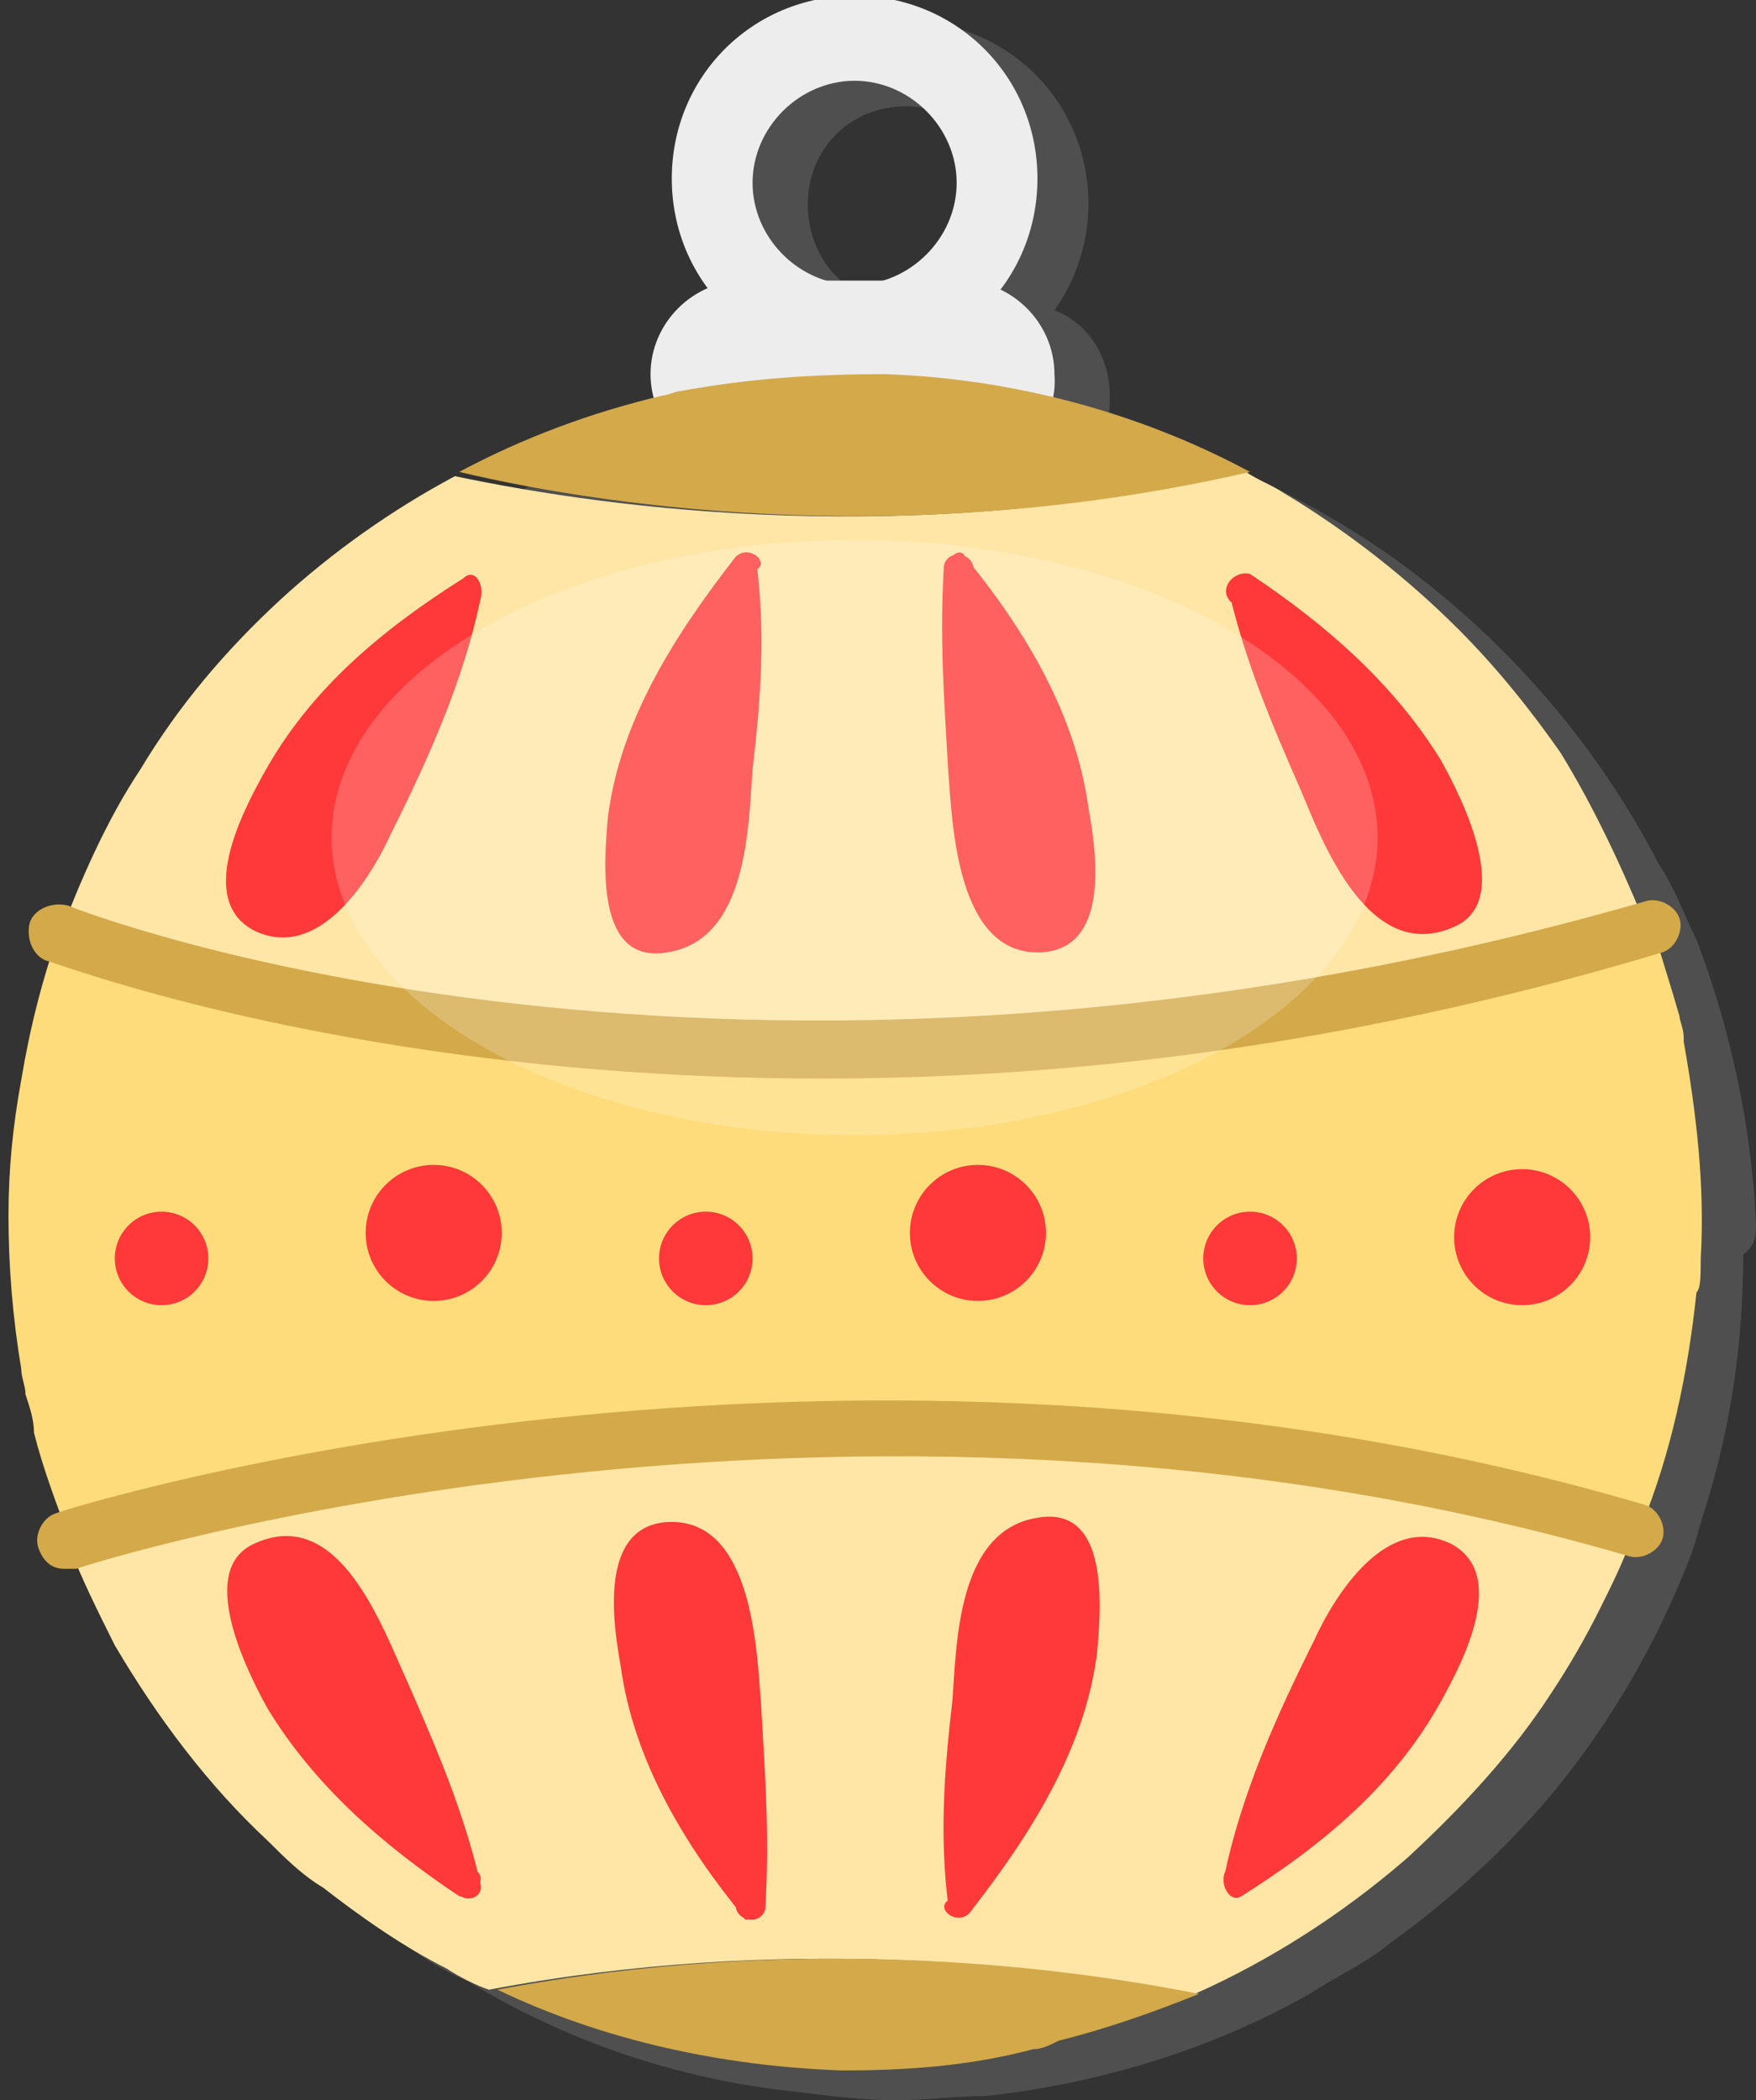 <?xml version="1.0" encoding="utf-8"?>
<!-- Generator: Adobe Illustrator 19.0.0, SVG Export Plug-In . SVG Version: 6.00 Build 0)  -->
<svg version="1.1" id="Layer_1" xmlns="http://www.w3.org/2000/svg" xmlns:xlink="http://www.w3.org/1999/xlink" x="0px" y="0px"
	 viewBox="0 0 41.3 49.4" style="enable-background:new 0 0 41.3 49.4;" xml:space="preserve">
<rect x="0" y="0" width="41.3" height="49.4" fill="#333333" stroke="none"/>
<path id="XMLID_310_" style="opacity:0.4;fill:#7A7A7A;enable-background:new    ;" d="M41.3,28.8c-0.1-2.3-0.6-4.6-1.4-6.7
	c-0.3-0.6-0.5-1.2-0.9-1.8c-1.5-2.9-3.7-5.4-6.4-7.3c-1.9-1.3-4-2.3-6.3-2.9c-0.1,0-0.2,0-0.3-0.1c0.1-0.2,0.1-0.4,0.1-0.7
	c0-0.9-0.5-1.7-1.3-2c0.5-0.7,0.8-1.6,0.8-2.5c0-2.4-1.9-4.3-4.3-4.3c-2.4,0-4.3,1.9-4.3,4.3c0,0.9,0.3,1.8,0.8,2.5
	c-0.8,0.3-1.3,1.1-1.3,2c0,0.2,0,0.5,0.1,0.7c-0.2,0.1-0.4,0.1-0.6,0.1c-1.8,0.5-3.5,1.2-5.1,2.2c-3.3,2-6,4.9-7.7,8.5
	c-0.2,0.4-0.4,0.8-0.6,1.3c-0.8,2.1-1.3,4.3-1.4,6.7c0,0.2,0,0.4,0,0.7c0,2.1,0.3,4.1,0.9,6c0.1,0.5,0.3,0.9,0.5,1.3
	c0.8,1.9,1.8,3.7,3.1,5.3c1,1.2,2.2,2.3,3.4,3.3c0.6,0.5,1.2,0.9,1.9,1.2c2.3,1.4,4.9,2.3,7.7,2.6c0.8,0.1,1.6,0.2,2.4,0.2
	c0.7,0,1.4-0.1,2.1-0.1c2.7-0.3,5.3-1.1,7.6-2.4c0.6-0.4,1.3-0.7,1.9-1.2c1.4-1,2.7-2.2,3.8-3.5c1.4-1.7,2.5-3.6,3.3-5.7
	c0.1-0.3,0.2-0.7,0.3-1c0.6-1.9,0.9-3.9,0.9-6C41.3,29.3,41.3,29,41.3,28.8z M21.3,2.5c1.3,0,2.4,1.1,2.4,2.4c0,1.2-0.9,2.2-2.1,2.3
	H21C19.9,7,19,6.1,19,4.8C19,3.5,20,2.5,21.3,2.5z"/>
<g id="XMLID_474_">
	<path id="XMLID_478_" style="fill:#EDEDED;" d="M22.6,11h-5.1c-1.2,0-2.2-1-2.2-2.2l0,0c0-1.2,1-2.2,2.2-2.2h5.1
		c1.2,0,2.2,1,2.2,2.2l0,0C24.9,10,23.9,11,22.6,11z"/>
	<path id="XMLID_475_" style="fill:#EDEDED;" d="M20.1,8.5c-2.4,0-4.3-1.9-4.3-4.3c0-2.4,1.9-4.3,4.3-4.3c2.4,0,4.3,1.9,4.3,4.3
		C24.4,6.6,22.5,8.5,20.1,8.5z M20.1,1.9c-1.3,0-2.4,1.1-2.4,2.4c0,1.3,1.1,2.4,2.4,2.4s2.4-1.1,2.4-2.4C22.5,3,21.4,1.9,20.1,1.9z"
		/>
</g>
<path id="XMLID_412_" style="fill:#FFE6A6;" d="M38.8,22c-0.6-1.5-1.3-3-2.1-4.3c-0.7-1-1.5-2-2.4-2.9c-1.2-1.2-2.6-2.3-4.1-3.2
	c-0.3-0.2-0.6-0.3-0.9-0.5c-7.8,1.8-14.8,0.9-18.6,0.1c-1.5,0.8-2.9,1.8-4.1,2.9c-1.3,1.2-2.4,2.5-3.3,4c-0.8,1.2-1.4,2.6-1.9,3.9
	C6.3,23.6,20,26.9,38.8,22z"/>
<path id="XMLID_411_" style="fill:#FFDC7B;" d="M40,29.6c0.1-1.7-0.1-3.4-0.4-5.1c0,0,0-0.1,0-0.1c0-0.2-0.1-0.4-0.1-0.5
	c-0.2-0.7-0.4-1.3-0.6-2c-18.8,5-32.5,1.7-37.5,0c-0.4,1.1-0.7,2.3-0.9,3.5c-0.2,1.1-0.3,2.1-0.3,3.2c0,1.2,0.1,2.4,0.3,3.6
	c0,0.2,0.1,0.4,0.1,0.6c0.1,0.3,0.2,0.6,0.2,0.9c0.2,0.8,0.5,1.6,0.8,2.4c18.3-4.8,31.7-1.8,37-0.2c0.7-1.7,1.1-3.6,1.3-5.5
	C40,30.3,40,30,40,29.6z"/>
<path id="XMLID_410_" style="fill:#FFE6A6;" d="M1.6,36.3c0.3,0.8,0.7,1.6,1.1,2.4c1,1.7,2.2,3.3,3.6,4.6c0.4,0.4,0.8,0.8,1.3,1.1
	c0.9,0.7,1.9,1.4,2.9,1.9c0.3,0.2,0.7,0.4,1,0.5c6.9-1.3,13-0.6,16.6,0.1c1.8-0.8,3.5-1.9,5-3.2c1.3-1.2,2.5-2.5,3.4-3.9
	c0.4-0.6,0.8-1.3,1.1-1.9c0.3-0.6,0.6-1.2,0.8-1.8C33.3,34.4,19.9,31.4,1.6,36.3z"/>
<g id="XMLID_406_">
	<path id="XMLID_408_" style="fill:#D3A94A;" d="M29.4,11.1c-2.6-1.4-5.6-2.2-8.6-2.3c-1.6,0-3.2,0.1-4.8,0.4
		c-0.1,0-0.3,0.1-0.4,0.1c-1.7,0.4-3.3,1-4.8,1.8C14.6,12,21.6,12.9,29.4,11.1z"/>
	<path id="XMLID_407_" style="fill:#D3A94A;" d="M11.7,46.8c2.5,1.2,5.3,1.8,8.1,1.9c1.5,0,3-0.1,4.5-0.5c0.2,0,0.4-0.1,0.6-0.2
		c1.2-0.3,2.3-0.7,3.3-1.1C24.7,46.2,18.6,45.5,11.7,46.8z"/>
</g>
<g id="XMLID_380_">
	<g id="XMLID_403_">
		<path id="XMLID_405_" style="fill:#FF3939;" d="M11,13.9c-2.5,1.5-4.8,3.8-5.3,6.7c0,0.2,0,0.3,0,0.5c0.1,0.3,0.4,0.5,0.7,0.5
			C7,21.6,7.6,21.3,8,20.9c0.4-0.4,0.6-1,0.9-1.5c0.6-1.3,1.2-2.6,1.7-3.9L11,13.9z"/>
		<path id="XMLID_404_" style="fill:#FF3939;" d="M10.9,13.6c-1.9,1.2-3.6,2.6-4.7,4.6c-0.5,0.9-1.6,3-0.2,3.7
			c1.5,0.7,2.7-1.2,3.2-2.3c0.9-1.8,1.7-3.6,2.1-5.5c0.1-0.4-0.5-0.6-0.6-0.2c-0.5,2.1-1.4,4-2.3,5.9c-0.3,1-1.1,1.3-2.3,0.9
			c0.1-0.5,0.2-0.9,0.4-1.3c0.3-0.7,0.7-1.4,1.1-2c1-1.3,2.3-2.3,3.6-3.1C11.5,13.9,11.2,13.3,10.9,13.6z"/>
	</g>
	<g id="XMLID_400_">
		<path id="XMLID_402_" style="fill:#FF3939;" d="M17.6,13.3c-1.9,2.3-3.4,5.2-2.9,8.1c0,0.2,0.1,0.3,0.1,0.4
			c0.2,0.3,0.5,0.3,0.8,0.3c0.6-0.1,1-0.6,1.3-1.1c0.2-0.5,0.3-1.1,0.4-1.7c0.1-1.4,0.3-2.8,0.4-4.2L17.6,13.3z"/>
		<path id="XMLID_401_" style="fill:#FF3939;" d="M17.3,13.1c-1.4,1.8-2.7,3.8-3,6.1c-0.1,1.1-0.3,3.5,1.4,3.2c1.9-0.3,1.9-3,2-4.3
			c0.2-1.7,0.3-3.2,0.1-4.8c0-0.4-0.7-0.3-0.6,0.1c0.2,2,0,4.1-0.3,6.1c0,0.6-0.2,1.1-0.5,1.6c-1.3,0.2-1.8-0.3-1.5-1.4
			c0-0.8,0.2-1.6,0.5-2.3c0.5-1.5,1.4-2.8,2.4-4C18.1,13.2,17.6,12.8,17.3,13.1z"/>
	</g>
	<g id="XMLID_397_">
		<path id="XMLID_399_" style="fill:#FF3939;" d="M29.2,13.9c2.5,1.5,4.8,3.8,5.3,6.8c0,0.2,0,0.3,0,0.5c-0.1,0.3-0.4,0.5-0.7,0.5
			c-0.6,0.1-1.2-0.2-1.6-0.7c-0.4-0.4-0.6-1-0.9-1.5c-0.6-1.3-1.2-2.6-1.7-3.9L29.2,13.9z"/>
		<path id="XMLID_398_" style="fill:#FF3939;" d="M29,14.2c1.2,0.7,2.3,1.6,3.2,2.6c0.5,0.6,1,1.3,1.3,2c0.1,0.3,0.4,0.7,0.4,1.1
			c0,0.1,0.1,0.3,0.1,0.4c-0.7,0.9-1.3,1-1.7,0.2c-1.1-1.1-1.5-3-2.1-4.4c-0.3-0.8-0.5-1.5-0.7-2.3c-0.1-0.4-0.7-0.3-0.6,0.1
			c0.4,1.7,1,3.1,1.7,4.7c0.5,1.2,1.6,4.1,3.6,3.2c1.4-0.6,0.2-3-0.3-3.9c-1.1-1.8-2.7-3.2-4.5-4.4C29,13.4,28.6,13.9,29,14.2z"/>
	</g>
	<g id="XMLID_381_">
		<path id="XMLID_396_" style="fill:#FF3939;" d="M22.6,13.3c1.9,2.3,3.4,5.2,2.8,8.1c0,0.2-0.1,0.3-0.1,0.4
			c-0.2,0.3-0.5,0.3-0.8,0.3c-0.6-0.1-1-0.6-1.3-1.1c-0.2-0.5-0.3-1.1-0.3-1.7c-0.1-1.4-0.3-2.8-0.4-4.2L22.6,13.3z"/>
		<path id="XMLID_395_" style="fill:#FF3939;" d="M22.3,13.6c1,1.2,1.8,2.5,2.4,4c0.2,0.6,0.4,1.3,0.5,1.9c0.1,0.5,0.1,1,0,1.4
			c-1.4,0.5-2,0.2-2-1.1c-0.4-2.1-0.5-4.3-0.3-6.4c0-0.4-0.6-0.5-0.7-0.1c-0.1,1.7,0,3.1,0.1,4.8c0.1,1.3,0.2,4.4,2.2,4.3
			c1.6-0.1,1.3-2.3,1.1-3.4c-0.3-2.2-1.5-4.2-2.9-5.9C22.6,12.8,22.1,13.2,22.3,13.6z"/>
	</g>
</g>
<g id="XMLID_367_">
	<g id="XMLID_377_">
		<path id="XMLID_379_" style="fill:#FF3939;" d="M29.1,44.3c2.5-1.5,4.8-3.8,5.3-6.7c0-0.2,0-0.3,0-0.5c-0.1-0.3-0.4-0.5-0.7-0.5
			c-0.6-0.1-1.2,0.2-1.6,0.7c-0.4,0.4-0.6,1-0.9,1.5c-0.6,1.3-1.2,2.6-1.7,3.9L29.1,44.3z"/>
		<path id="XMLID_378_" style="fill:#FF3939;" d="M29.2,44.6c1.9-1.2,3.6-2.6,4.7-4.6c0.5-0.9,1.6-3,0.2-3.7
			c-1.5-0.7-2.7,1.2-3.2,2.3c-0.9,1.8-1.7,3.6-2.1,5.5c-0.1,0.4,0.5,0.6,0.6,0.2c0.5-2.1,1.4-4,2.3-5.9c0.3-1,1.1-1.3,2.3-0.9
			c-0.1,0.5-0.2,0.9-0.4,1.3c-0.3,0.7-0.7,1.4-1.1,2c-1,1.3-2.3,2.3-3.6,3.1C28.6,44.2,28.9,44.8,29.2,44.6z"/>
	</g>
	<g id="XMLID_374_">
		<path id="XMLID_376_" style="fill:#FF3939;" d="M22.5,44.8c1.9-2.3,3.4-5.2,2.9-8.1c0-0.2-0.1-0.3-0.1-0.4
			c-0.2-0.3-0.5-0.3-0.8-0.3c-0.6,0.1-1,0.6-1.3,1.1c-0.2,0.5-0.3,1.1-0.4,1.7c-0.1,1.4-0.3,2.8-0.4,4.2L22.5,44.8z"/>
		<path id="XMLID_375_" style="fill:#FF3939;" d="M22.8,45c1.4-1.8,2.7-3.8,3-6.1c0.1-1.1,0.3-3.5-1.4-3.2c-1.9,0.3-1.9,3-2,4.3
			c-0.2,1.7-0.3,3.2-0.1,4.8c0,0.4,0.7,0.3,0.6-0.1c-0.2-2,0-4.1,0.3-6.1c0-0.6,0.2-1.1,0.5-1.6c1.3-0.2,1.8,0.3,1.5,1.4
			c0,0.8-0.2,1.6-0.5,2.3c-0.5,1.5-1.4,2.8-2.4,4C22,44.9,22.5,45.3,22.8,45z"/>
	</g>
	<g id="XMLID_371_">
		<path id="XMLID_373_" style="fill:#FF3939;" d="M11,44.3c-2.5-1.5-4.8-3.8-5.3-6.8c0-0.2,0-0.3,0-0.5c0.1-0.3,0.4-0.5,0.7-0.5
			C7,36.5,7.6,36.8,8,37.2c0.4,0.4,0.6,1,0.9,1.5c0.6,1.3,1.2,2.6,1.7,3.9L11,44.3z"/>
		<path id="XMLID_372_" style="fill:#FF3939;" d="M11.2,44c-1.2-0.7-2.3-1.6-3.2-2.6c-0.5-0.6-1-1.3-1.3-2c-0.1-0.3-0.4-0.7-0.4-1.1
			c0-0.1-0.1-0.3-0.1-0.4c0.7-0.9,1.3-1,1.7-0.2c1.1,1.1,1.5,3,2.1,4.4c0.3,0.8,0.5,1.5,0.7,2.3c0.1,0.4,0.7,0.3,0.6-0.1
			c-0.4-1.7-1-3.1-1.7-4.7C9,38.3,8,35.4,6,36.3c-1.4,0.6-0.2,3,0.3,3.9c1.1,1.8,2.7,3.2,4.5,4.4C11.1,44.7,11.5,44.2,11.2,44z"/>
	</g>
	<g id="XMLID_368_">
		<path id="XMLID_370_" style="fill:#FF3939;" d="M17.5,44.8c-1.9-2.3-3.4-5.2-2.8-8.1c0-0.2,0.1-0.3,0.1-0.4C15,36,15.4,36,15.7,36
			c0.6,0.1,1,0.6,1.3,1.1c0.2,0.5,0.3,1.1,0.3,1.7c0.1,1.4,0.3,2.8,0.4,4.2L17.5,44.8z"/>
		<path id="XMLID_369_" style="fill:#FF3939;" d="M17.8,44.6c-1-1.2-1.8-2.5-2.4-4C15.2,40,15,39.4,15,38.7c-0.1-0.5-0.1-1,0-1.4
			c1.4-0.5,2-0.2,2,1.1c0.4,2.1,0.5,4.3,0.3,6.4c0,0.4,0.6,0.5,0.7,0.1c0.1-1.7,0-3.1-0.1-4.8c-0.1-1.3-0.2-4.4-2.2-4.3
			c-1.6,0.1-1.3,2.3-1.1,3.4c0.3,2.2,1.5,4.2,2.9,5.9C17.5,45.3,18.1,44.9,17.8,44.6z"/>
	</g>
</g>
<g id="XMLID_360_">
	<circle id="XMLID_366_" style="fill:#FF3939;" cx="3.8" cy="29.6" r="1.1"/>
	<circle id="XMLID_365_" style="fill:#FF3939;" cx="16.6" cy="29.6" r="1.1"/>
	<circle id="XMLID_364_" style="fill:#FF3939;" cx="29.4" cy="29.6" r="1.1"/>
	<circle id="XMLID_363_" style="fill:#FF3939;" cx="10.2" cy="29" r="1.6"/>
	<circle id="XMLID_362_" style="fill:#FF3939;" cx="23" cy="29" r="1.6"/>
	<circle id="XMLID_361_" style="fill:#FF3939;" cx="35.8" cy="29.1" r="1.6"/>
</g>
<path id="XMLID_357_" style="fill:#D3A94A;" d="M13.4,25.1c-7.6-0.7-12.2-2.5-12.3-2.5c-0.3-0.1-0.5-0.5-0.4-0.9
	c0.1-0.3,0.5-0.5,0.9-0.4c0.2,0.1,15.6,6.1,37.1-0.1c0.3-0.1,0.7,0.1,0.8,0.4c0.1,0.3-0.1,0.7-0.4,0.8C28.8,25.5,20,25.7,13.4,25.1z
	"/>
<path id="XMLID_356_" style="fill:#D3A94A;" d="M1.5,36.9c-0.3,0-0.5-0.2-0.6-0.5c-0.1-0.3,0.1-0.7,0.4-0.8
	c0.2-0.1,18.4-5.8,37.4-0.2c0.3,0.1,0.5,0.5,0.4,0.8c-0.1,0.3-0.5,0.5-0.8,0.4C19.8,31.2,2,36.8,1.8,36.9
	C1.7,36.9,1.6,36.9,1.5,36.9z"/>
<ellipse id="XMLID_389_" style="opacity:0.2;fill:#FFFFFF;" cx="20.1" cy="19.7" rx="12.3" ry="7"/>
</svg>
